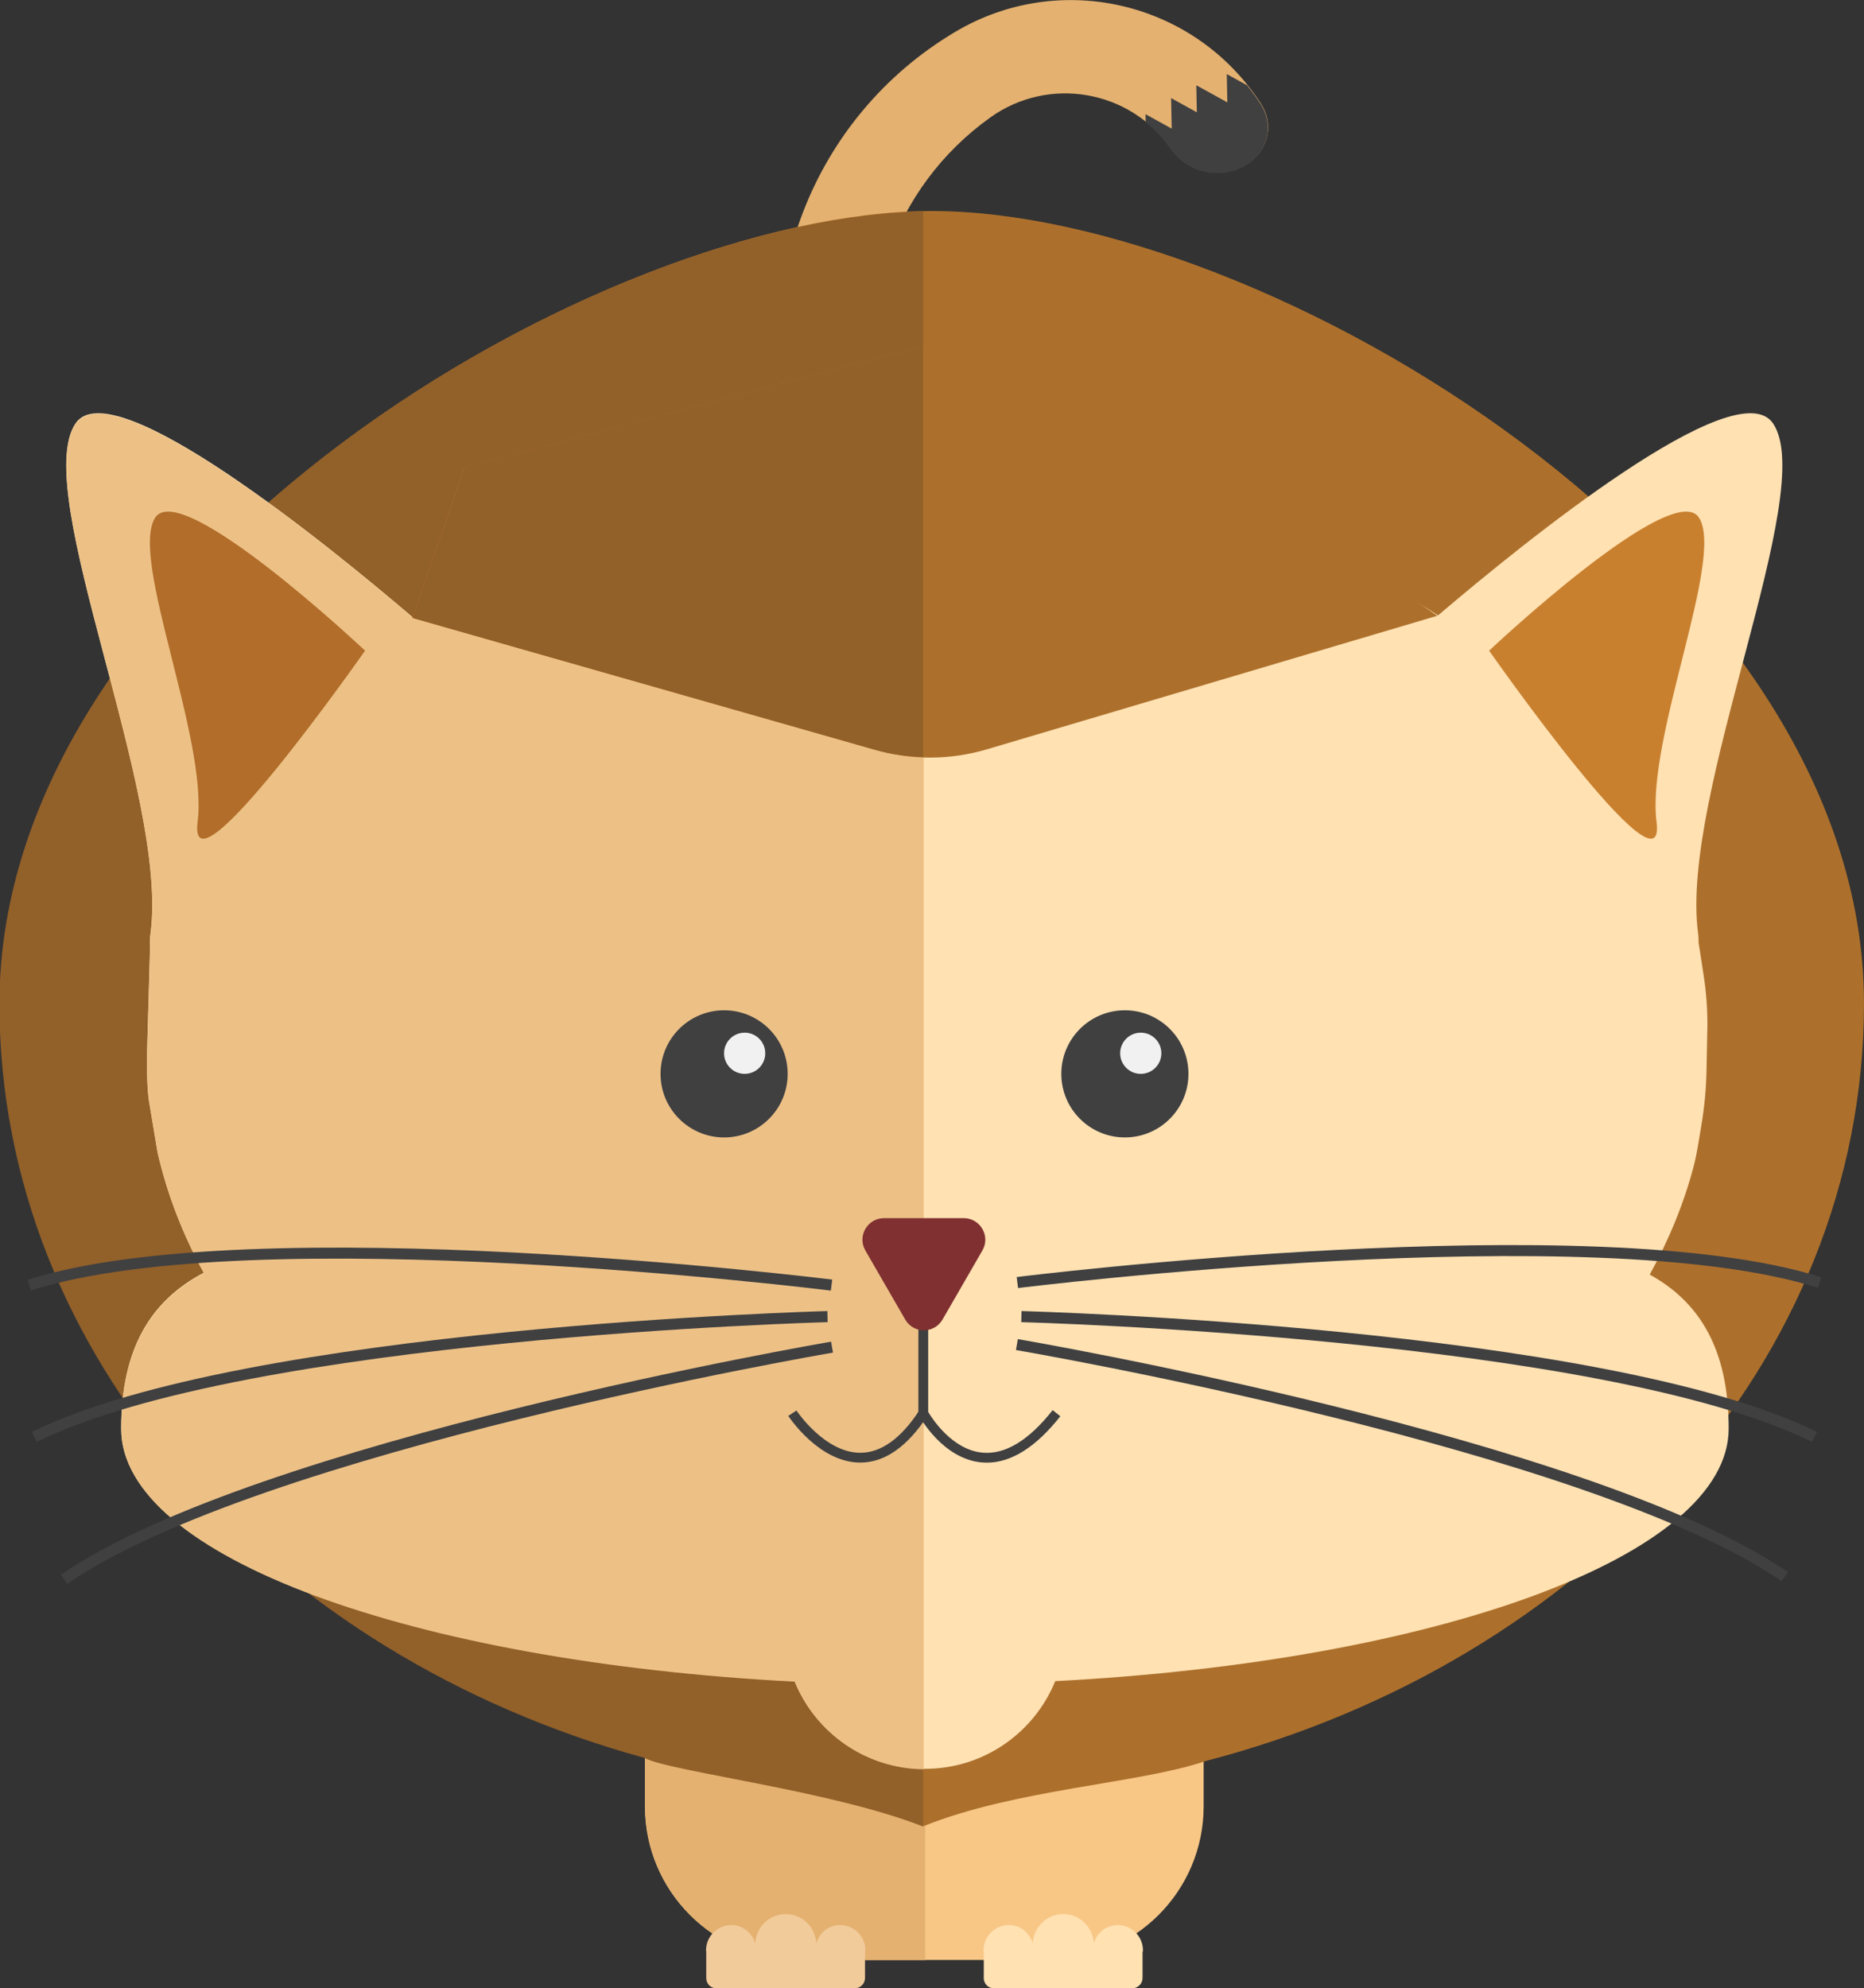 <?xml version="1.0" encoding="UTF-8" standalone="no"?>
<!-- Created with Inkscape (http://www.inkscape.org/) -->

<svg
   xmlns:dc="http://purl.org/dc/elements/1.1/"
   xmlns:cc="http://creativecommons.org/ns#"
   xmlns:rdf="http://www.w3.org/1999/02/22-rdf-syntax-ns#"
   xmlns:svg="http://www.w3.org/2000/svg"
   xmlns="http://www.w3.org/2000/svg"
   xmlns:sodipodi="http://sodipodi.sourceforge.net/DTD/sodipodi-0.dtd"
   xmlns:inkscape="http://www.inkscape.org/namespaces/inkscape"
   width="99.2mm"
   height="105.8mm"
   viewBox="0 0 99.2 105.8"
   version="1.1"
   id="cat2"
   class="cat"
   inkscape:version="0.92.5 (2060ec1f9f, 2020-04-08)"
   sodipodi:docname="cat2.svg"
   >
  <rect x="0" y="0" width="99.2" height="105.8" fill="#333333" stroke="none"/>
  <defs
     id="defs2438" />
  <sodipodi:namedview
     id="base"
     pagecolor="#ffffff"
     bordercolor="#666666"
     borderopacity="1.0"
     inkscape:pageopacity="0.0"
     inkscape:pageshadow="2"
     inkscape:zoom="0.83477983"
     inkscape:cx="338.55756"
     inkscape:cy="176.66539"
     inkscape:document-units="mm"
     inkscape:current-layer="layer1"
     showgrid="false"
     units="mm"
     inkscape:window-width="1134"
     inkscape:window-height="987"
     inkscape:window-x="774"
     inkscape:window-y="45"
     inkscape:window-maximized="0" />
  <g
     inkscape:label="Layer 1"
     inkscape:groupmode="layer"
     id="layer1"
     transform="translate(0,-191.2)">
    <g
       id="g1238"
       transform="matrix(-0.353,0,0,-0.353,64.057,282.931)">
      <path
         d="m 0,0 v -12.419 c 0,-12.799 10.375,-23.174 23.174,-23.174 h 37.89 c 12.799,0 23.174,10.375 23.174,23.174 V 0 c 0,12.798 -10.375,23.174 -23.174,23.174 H 23.174 C 10.375,23.174 0,12.798 0,0"
         style="fill:#f8c786;fill-opacity:1;fill-rule:nonzero;stroke:none"
         id="path1240"
         inkscape:connector-curvature="0" />
    </g>
    <g
       id="g1242"
       transform="matrix(-0.353,0,0,-0.353,42.515,274.756)">
      <path
         d="M 0,0 H -19.048 V -58.767 H 0 c 12.798,0 23.174,10.376 23.174,23.174 v 12.419 C 23.174,-10.375 12.798,0 0,0"
         style="fill:#e4b170;fill-opacity:1;fill-rule:nonzero;stroke:none"
         id="path1244"
         inkscape:connector-curvature="0" />
    </g>
    <g
       id="g1246"
       transform="matrix(-0.353,0,0,-0.353,47.451,231.858)">
      <path
         d="m 0,0 14.61,47.871 c 7.292,23.891 -2.666,49.672 -24.123,62.459 l -0.041,0.024 c -15.806,9.42 -36.235,4.606 -46.173,-10.881 -1.843,-2.872 -1.13,-6.683 1.628,-8.695 v 0 c 3.856,-2.812 9.27,-1.905 11.999,2.01 6.172,8.856 18.384,10.973 27.177,4.714 C -0.091,86.943 6.388,68.123 1.199,50.672 L -13.87,0 Z"
         style="fill:#e4b170;fill-opacity:1;fill-rule:nonzero;stroke:none"
         id="path1248"
         inkscape:connector-curvature="0" />
    </g>
    <g
       id="g1250"
       transform="matrix(-0.353,0,0,-0.353,1.5146321e-4,244.595)">
      <path
         d="m 0,0 c 0,65.972 -90.594,119.452 -140.508,119.452 -49.914,0 -140.508,-53.48 -140.508,-119.452 0,-53.822 41.877,-99.317 99.437,-114.254 0.005,-0.004 -0.006,-0.007 0,-0.011 9.874,-3.337 28.483,-4.183 42.31,-9.745 13.826,5.441 38.057,8.275 41.928,10.304 0.017,0.009 -0.001,0.017 0.013,0.026 C -40.86,-98.188 0,-53.161 0,0"
         style="fill:#ad702c;fill-opacity:1;fill-rule:nonzero;stroke:none"
         id="path1252"
         inkscape:connector-curvature="0" />
    </g>
    <g
       id="g1254"
       transform="matrix(-0.353,0,0,-0.353,60.963,197.276)">
      <path
         d="m 0,0 -14.506,-8.002 c 3.698,-1.809 8.271,-0.734 10.708,2.763 1.086,1.558 2.367,2.895 3.774,4.026 z"
         style="fill:#404041;fill-opacity:1;fill-rule:nonzero;stroke:none"
         id="path1256"
         inkscape:connector-curvature="0" />
    </g>
    <g
       id="g1258"
       transform="matrix(-0.353,0,0,-0.353,66.536,199.833)">
      <path
         d="M 0,0 C 3.76,-2.743 8.985,-1.926 11.773,1.747 L 11.928,9.667 -1.817,2.084 C -1.376,1.29 -0.78,0.569 0,0"
         style="fill:#404041;fill-opacity:1;fill-rule:nonzero;stroke:none"
         id="path1260"
         inkscape:connector-curvature="0" />
    </g>
    <g
       id="g1262"
       transform="matrix(-0.353,0,0,-0.353,66.536,199.833)">
      <path
         d="M 0,0 C 2.368,-1.727 5.321,-2.039 7.881,-1.126 L 8.129,11.602 -2.606,5.679 C -2.761,3.527 -1.858,1.355 0,0"
         style="fill:#404041;fill-opacity:1;fill-rule:nonzero;stroke:none"
         id="path1264"
         inkscape:connector-curvature="0" />
    </g>
    <g
       id="g1266"
       transform="matrix(-0.353,0,0,-0.353,67.11,196.766)">
      <path
         d="m 0,0 c -1.843,-2.872 -1.13,-6.684 1.628,-8.695 1.001,-0.73 2.109,-1.198 3.247,-1.44 L 5.162,4.599 2.097,2.909 C 1.357,1.984 0.653,1.018 0,0"
         style="fill:#404041;fill-opacity:1;fill-rule:nonzero;stroke:none"
         id="path1268"
         inkscape:connector-curvature="0" />
    </g>
    <g
       id="g1270"
       transform="matrix(-0.353,0,0,-0.353,53.691,293.639)">
      <path
         d="m 0,0 c -1.73,0 -3.133,-1.173 -3.602,-2.752 -0.131,2.449 -2.116,4.408 -4.597,4.408 -2.481,0 -4.467,-1.959 -4.598,-4.407 -0.468,1.578 -1.872,2.751 -3.602,2.751 -2.108,0 -3.817,-1.709 -3.817,-3.818 0,-0.108 0.052,-0.199 0.061,-0.305 v -3.843 c 0,-0.862 0.699,-1.561 1.562,-1.561 H 2.265 c 0.838,0 1.518,0.679 1.518,1.517 v 4.019 C 3.786,-3.93 3.818,-3.879 3.818,-3.818 3.818,-1.709 2.109,0 0,0"
         style="fill:#ffe1b2;fill-opacity:1;fill-rule:nonzero;stroke:none"
         id="path1272"
         inkscape:connector-curvature="0" />
    </g>
    <g
       id="g1274"
       transform="matrix(-0.353,0,0,-0.353,38.921,293.639)">
      <path
         d="m 0,0 c -1.73,0 -3.133,-1.173 -3.602,-2.752 -0.131,2.449 -2.116,4.408 -4.597,4.408 -2.481,0 -4.467,-1.959 -4.598,-4.407 -0.468,1.578 -1.872,2.751 -3.602,2.751 -2.108,0 -3.817,-1.709 -3.817,-3.818 0,-0.108 0.052,-0.199 0.061,-0.305 v -3.843 c 0,-0.862 0.699,-1.561 1.562,-1.561 H 2.265 c 0.838,0 1.518,0.679 1.518,1.517 v 4.019 C 3.786,-3.93 3.818,-3.879 3.818,-3.818 3.818,-1.709 2.109,0 0,0"
         style="fill:#f2cb9b;fill-opacity:1;fill-rule:nonzero;stroke:none"
         id="path1276"
         inkscape:connector-curvature="0" />
    </g>
    <g
       id="g1278"
       transform="matrix(-0.353,0,0,-0.353,48.639,202.473)">
      <path
         d="m 0,0 c -0.466,0.007 -0.93,0.022 -1.397,0.025 v -243.436 c 13.827,5.442 38.058,8.276 41.928,10.305 0.018,0.009 0,0.017 0.013,0.026 56.469,15.491 97.329,60.519 97.329,113.68 C 137.873,-54.573 50.396,-1.811 0,0"
         style="fill:#926029;fill-opacity:1;fill-rule:nonzero;stroke:none"
         id="path1280"
         inkscape:connector-curvature="0" />
    </g>
    <g
       id="g1282"
       transform="matrix(-0.353,0,0,-0.353,10.846,258.925)">
      <path
         d="m 0,0 c 3.163,5.774 5.53,11.852 6.977,18.163 l 1.354,8.114 c 0.007,0.074 0.014,0.148 0.022,0.222 0.23,2.344 0.261,4.703 0.195,7.056 L 8.109,49.052 c 0.048,0.575 0.047,1.234 -0.068,2.088 -2.834,21.003 18.165,66.571 11.321,76.858 -5.504,8.271 -38.279,-18.448 -50.917,-29.24 -16.434,10.682 -36.925,17.956 -59.505,20.541 l -5.054,8.754 c -0.387,0.67 -1.355,0.67 -1.742,0 l -4.549,-7.879 h -0.796 l -4.599,7.965 c -0.365,0.632 -1.278,0.632 -1.643,0 l -4.563,-7.904 h -0.867 l -4.513,7.818 c -0.388,0.67 -6.768,-8.705 -6.768,-8.705 -22.715,-2.442 -43.357,-9.609 -59.928,-20.254 -12.909,10.997 -45.074,37.091 -50.522,28.904 -6.844,-10.287 14.155,-55.855 11.321,-76.858 -0.073,-0.542 -0.068,-0.951 -0.072,-1.375 l -0.764,-4.943 c -0.379,-2.447 -0.569,-4.92 -0.569,-7.396 0,0 0.076,-3.706 0.134,-6.833 0.051,-2.791 0.309,-5.573 0.77,-8.326 l 0.52,-3.109 c 0.177,-1.061 0.385,-2.117 0.66,-3.157 1.492,-5.642 3.738,-11.081 6.614,-16.278 -7.626,-4.212 -11.901,-11.392 -11.901,-23.222 0,-19.175 43.951,-35.076 101.526,-38.066 3.16,-7.752 10.761,-13.221 19.649,-13.221 8.888,0 16.489,5.469 19.649,13.221 57.575,2.99 101.527,18.891 101.527,38.066 C 12.46,-11.392 7.965,-4.169 0,0"
         style="fill:#ffe1b2;fill-opacity:1;fill-rule:nonzero;stroke:none"
         id="path1284"
         inkscape:connector-curvature="0" />
    </g>
    <g
       id="g1286"
       transform="matrix(-0.353,0,0,-0.353,4.016,213.77)">
      <path
         d="m 0,0 c -5.504,8.271 -38.279,-18.448 -50.916,-29.24 -16.435,10.682 -36.926,17.956 -59.505,20.541 l -5.055,8.754 c -0.387,0.671 -1.355,0.671 -1.742,0 l -4.549,-7.879 h -0.796 l -4.599,7.965 c -0.163,0.283 -0.44,0.42 -0.725,0.449 v -203.36 c 8.804,0.079 16.322,5.512 19.458,13.207 57.576,2.99 101.527,18.891 101.527,38.066 0,12.107 -4.494,19.33 -12.46,23.499 3.163,5.774 5.53,11.852 6.977,18.163 l 1.354,8.115 c 0.007,0.073 0.015,0.147 0.022,0.221 0.23,2.344 0.261,4.703 0.195,7.056 l -0.439,15.498 c 0.048,0.574 0.047,1.234 -0.068,2.087 C -14.155,-55.854 6.844,-10.286 0,0"
         style="fill:#edc186;fill-opacity:1;fill-rule:nonzero;stroke:none"
         id="path1288"
         inkscape:connector-curvature="0" />
    </g>
    <g
       id="g1290"
       transform="matrix(-0.353,0,0,-0.353,19.428,225.823)">
      <path
         d="M 0,0 C 0,0 27.78,26.165 31.656,20.027 35.532,13.89 23.64,-13.299 25.245,-25.83 26.849,-38.362 0,0 0,0"
         style="fill:#b16d29;fill-opacity:1;fill-rule:nonzero;stroke:none"
         id="path1292"
         inkscape:connector-curvature="0" />
    </g>
    <g
       id="g1294"
       transform="matrix(-0.353,0,0,-0.353,79.249,225.823)">
      <path
         d="M 0,0 C 0,0 -27.78,26.165 -31.656,20.027 -35.532,13.89 -23.64,-13.299 -25.245,-25.83 -26.849,-38.362 0,0 0,0"
         style="fill:#c9802e;fill-opacity:1;fill-rule:nonzero;stroke:none"
         id="path1296"
         inkscape:connector-curvature="0" />
    </g>
    <g
       id="g1298"
       transform="matrix(-0.353,0,0,-0.353,56.482,248.343)">
      <path
         d="m 0,0 c 0,-5.293 -4.29,-9.583 -9.583,-9.583 -5.292,0 -9.583,4.29 -9.583,9.583 0,5.292 4.291,9.583 9.583,9.583 C -4.29,9.583 0,5.292 0,0"
         style="fill:#404041;fill-opacity:1;fill-rule:nonzero;stroke:none"
         id="path1300"
         inkscape:connector-curvature="0" />
    </g>
    <g
       id="g1302"
       transform="matrix(-0.353,0,0,-0.353,44.217,259.877)">
      <path
         d="M 0,0 -0.209,1.659 C 0.66,1.768 87.067,12.474 121.09,1.626 L 120.583,0.033 C 86.902,10.771 0.864,0.109 0,0"
         style="fill:#404041;fill-opacity:1;fill-rule:nonzero;stroke:none"
         id="path1304"
         inkscape:connector-curvature="0" />
    </g>
    <g
       id="g1306"
       transform="matrix(-0.353,0,0,-0.353,3.58,275.478)">
      <path
         d="m 0,0 c -29.129,20.018 -114.576,34.705 -115.437,34.851 l 0.281,1.648 C -114.292,36.353 -28.485,21.604 0.947,1.378 Z"
         style="fill:#404041;fill-opacity:1;fill-rule:nonzero;stroke:none"
         id="path1308"
         inkscape:connector-curvature="0" />
    </g>
    <g
       id="g1310"
       transform="matrix(-0.353,0,0,-0.353,1.96,267.927)">
      <path
         d="m 0,0 c -31.686,15.664 -118.353,18.027 -119.224,18.049 l 0.041,1.672 c 0.876,-0.023 87.91,-2.395 119.923,-18.222 z"
         style="fill:#404041;fill-opacity:1;fill-rule:nonzero;stroke:none"
         id="path1312"
         inkscape:connector-curvature="0" />
    </g>
    <g
       id="g1314"
       transform="matrix(-0.353,0,0,-0.353,59.614,247.247)">
      <path
         d="m 0,0 c 0,-1.715 -1.39,-3.105 -3.105,-3.105 -1.715,0 -3.105,1.39 -3.105,3.105 0,1.715 1.39,3.105 3.105,3.105 C -1.39,3.105 0,1.715 0,0"
         style="fill:#f1f1f2;fill-opacity:1;fill-rule:nonzero;stroke:none"
         id="path1316"
         inkscape:connector-curvature="0" />
    </g>
    <g
       id="g1318"
       transform="matrix(-0.353,0,0,-0.353,76.492,223.966)">
      <path
         d="m 0,0 67.898,-20.133 c 5.499,-1.63 11.35,-1.661 16.867,-0.089 l 69.762,19.886 -7.834,22.689 -82.351,21.813 z"
         style="fill:#ad702c;fill-opacity:1;fill-rule:nonzero;stroke:none"
         id="path1320"
         inkscape:connector-curvature="0" />
    </g>
    <g
       id="g1322"
       transform="matrix(-0.353,0,0,-0.353,54.18,259.741)">
      <path
         d="m 0,0 c -0.866,0.109 -86.909,10.769 -120.582,0.033 l -0.508,1.593 C -87.066,12.474 -0.659,1.768 0.209,1.659 Z"
         style="fill:#404041;fill-opacity:1;fill-rule:nonzero;stroke:none"
         id="path1324"
         inkscape:connector-curvature="0" />
    </g>
    <g
       id="g1326"
       transform="matrix(-0.353,0,0,-0.353,96.437,267.927)">
      <path
         d="m 0,0 -0.741,1.499 c 32.012,15.827 119.047,18.199 119.922,18.222 l 0.043,-1.672 C 118.352,18.027 31.684,15.664 0,0"
         style="fill:#404041;fill-opacity:1;fill-rule:nonzero;stroke:none"
         id="path1328"
         inkscape:connector-curvature="0" />
    </g>
    <g
       id="g1330"
       transform="matrix(-0.353,0,0,-0.353,94.817,275.342)">
      <path
         d="m 0,0 -0.947,1.378 c 29.432,20.226 115.24,34.975 116.103,35.121 l 0.28,-1.648 C 114.576,34.705 29.129,20.018 0,0"
         style="fill:#404041;fill-opacity:1;fill-rule:nonzero;stroke:none"
         id="path1332"
         inkscape:connector-curvature="0" />
    </g>
    <g
       id="g1334"
       transform="matrix(-0.353,0,0,-0.353,52.519,269.032)">
      <path
         d="m 0,0 c -3.69,0 -7.414,2.351 -11.082,6.999 l 1.161,0.916 c 3.589,-4.549 7.14,-6.712 10.544,-6.409 4.619,0.4 7.673,5.216 8.221,6.147 v 21.199 h 1.478 V 7.27 L 10.234,7.106 C 10.089,6.838 6.626,0.542 0.751,0.033 0.501,0.011 0.25,0 0,0"
         style="fill:#404041;fill-opacity:1;fill-rule:nonzero;stroke:none"
         id="path1336"
         inkscape:connector-curvature="0" />
    </g>
    <g
       id="g1338"
       transform="matrix(-0.353,0,0,-0.353,46.053,257.742)">
      <path
         d="m 0,0 -6.009,-10.408 c -1.25,-2.166 -4.377,-2.166 -5.627,0 L -17.645,0 c -1.251,2.166 0.312,4.874 2.814,4.874 H -2.814 C -0.313,4.874 1.251,2.166 0,0"
         style="fill:#803031;fill-opacity:1;fill-rule:nonzero;stroke:none"
         id="path1340"
         inkscape:connector-curvature="0" />
    </g>
    <g
       id="g1342"
       transform="matrix(-0.353,0,0,-0.353,49.131,231.48)">
      <path
         d="M 0,0 C 2.427,0.086 4.849,0.404 7.208,1.076 L 76.971,20.962 69.136,43.65 0,61.963 Z"
         style="fill:#926029;fill-opacity:1;fill-rule:nonzero;stroke:none"
         id="path1344"
         inkscape:connector-curvature="0" />
    </g>
    <g
       id="g1346"
       transform="matrix(-0.353,0,0,-0.353,35.153,248.343)">
      <path
         d="m 0,0 c 0,-5.293 -4.29,-9.583 -9.583,-9.583 -5.292,0 -9.583,4.29 -9.583,9.583 0,5.292 4.291,9.583 9.583,9.583 C -4.29,9.583 0,5.292 0,0"
         style="fill:#404041;fill-opacity:1;fill-rule:nonzero;stroke:none"
         id="path1348"
         inkscape:connector-curvature="0" />
    </g>
    <g
       id="g1350"
       transform="matrix(-0.353,0,0,-0.353,38.534,247.247)">
      <path
         d="m 0,0 c 0,-1.715 -1.39,-3.105 -3.105,-3.105 -1.715,0 -3.105,1.39 -3.105,3.105 0,1.715 1.39,3.105 3.105,3.105 C -1.39,3.105 0,1.715 0,0"
         style="fill:#f1f1f2;fill-opacity:1;fill-rule:nonzero;stroke:none"
         id="path1352"
         inkscape:connector-curvature="0" />
    </g>
    <g
       id="g1354"
       transform="matrix(-0.353,0,0,-0.353,45.784,269.028)">
      <path
         d="M 0,0 C -3.663,0 -7.07,2.368 -10.127,7.04 L -8.89,7.849 C -6.125,3.624 -3.135,1.481 -0.005,1.478 H 0 c 5.377,0 9.58,6.308 9.622,6.372 L 10.859,7.04 C 10.67,6.753 6.179,0 0,0"
         style="fill:#404041;fill-opacity:1;fill-rule:nonzero;stroke:none"
         id="path1356"
         inkscape:connector-curvature="0" />
    </g>
  </g>
</svg>
